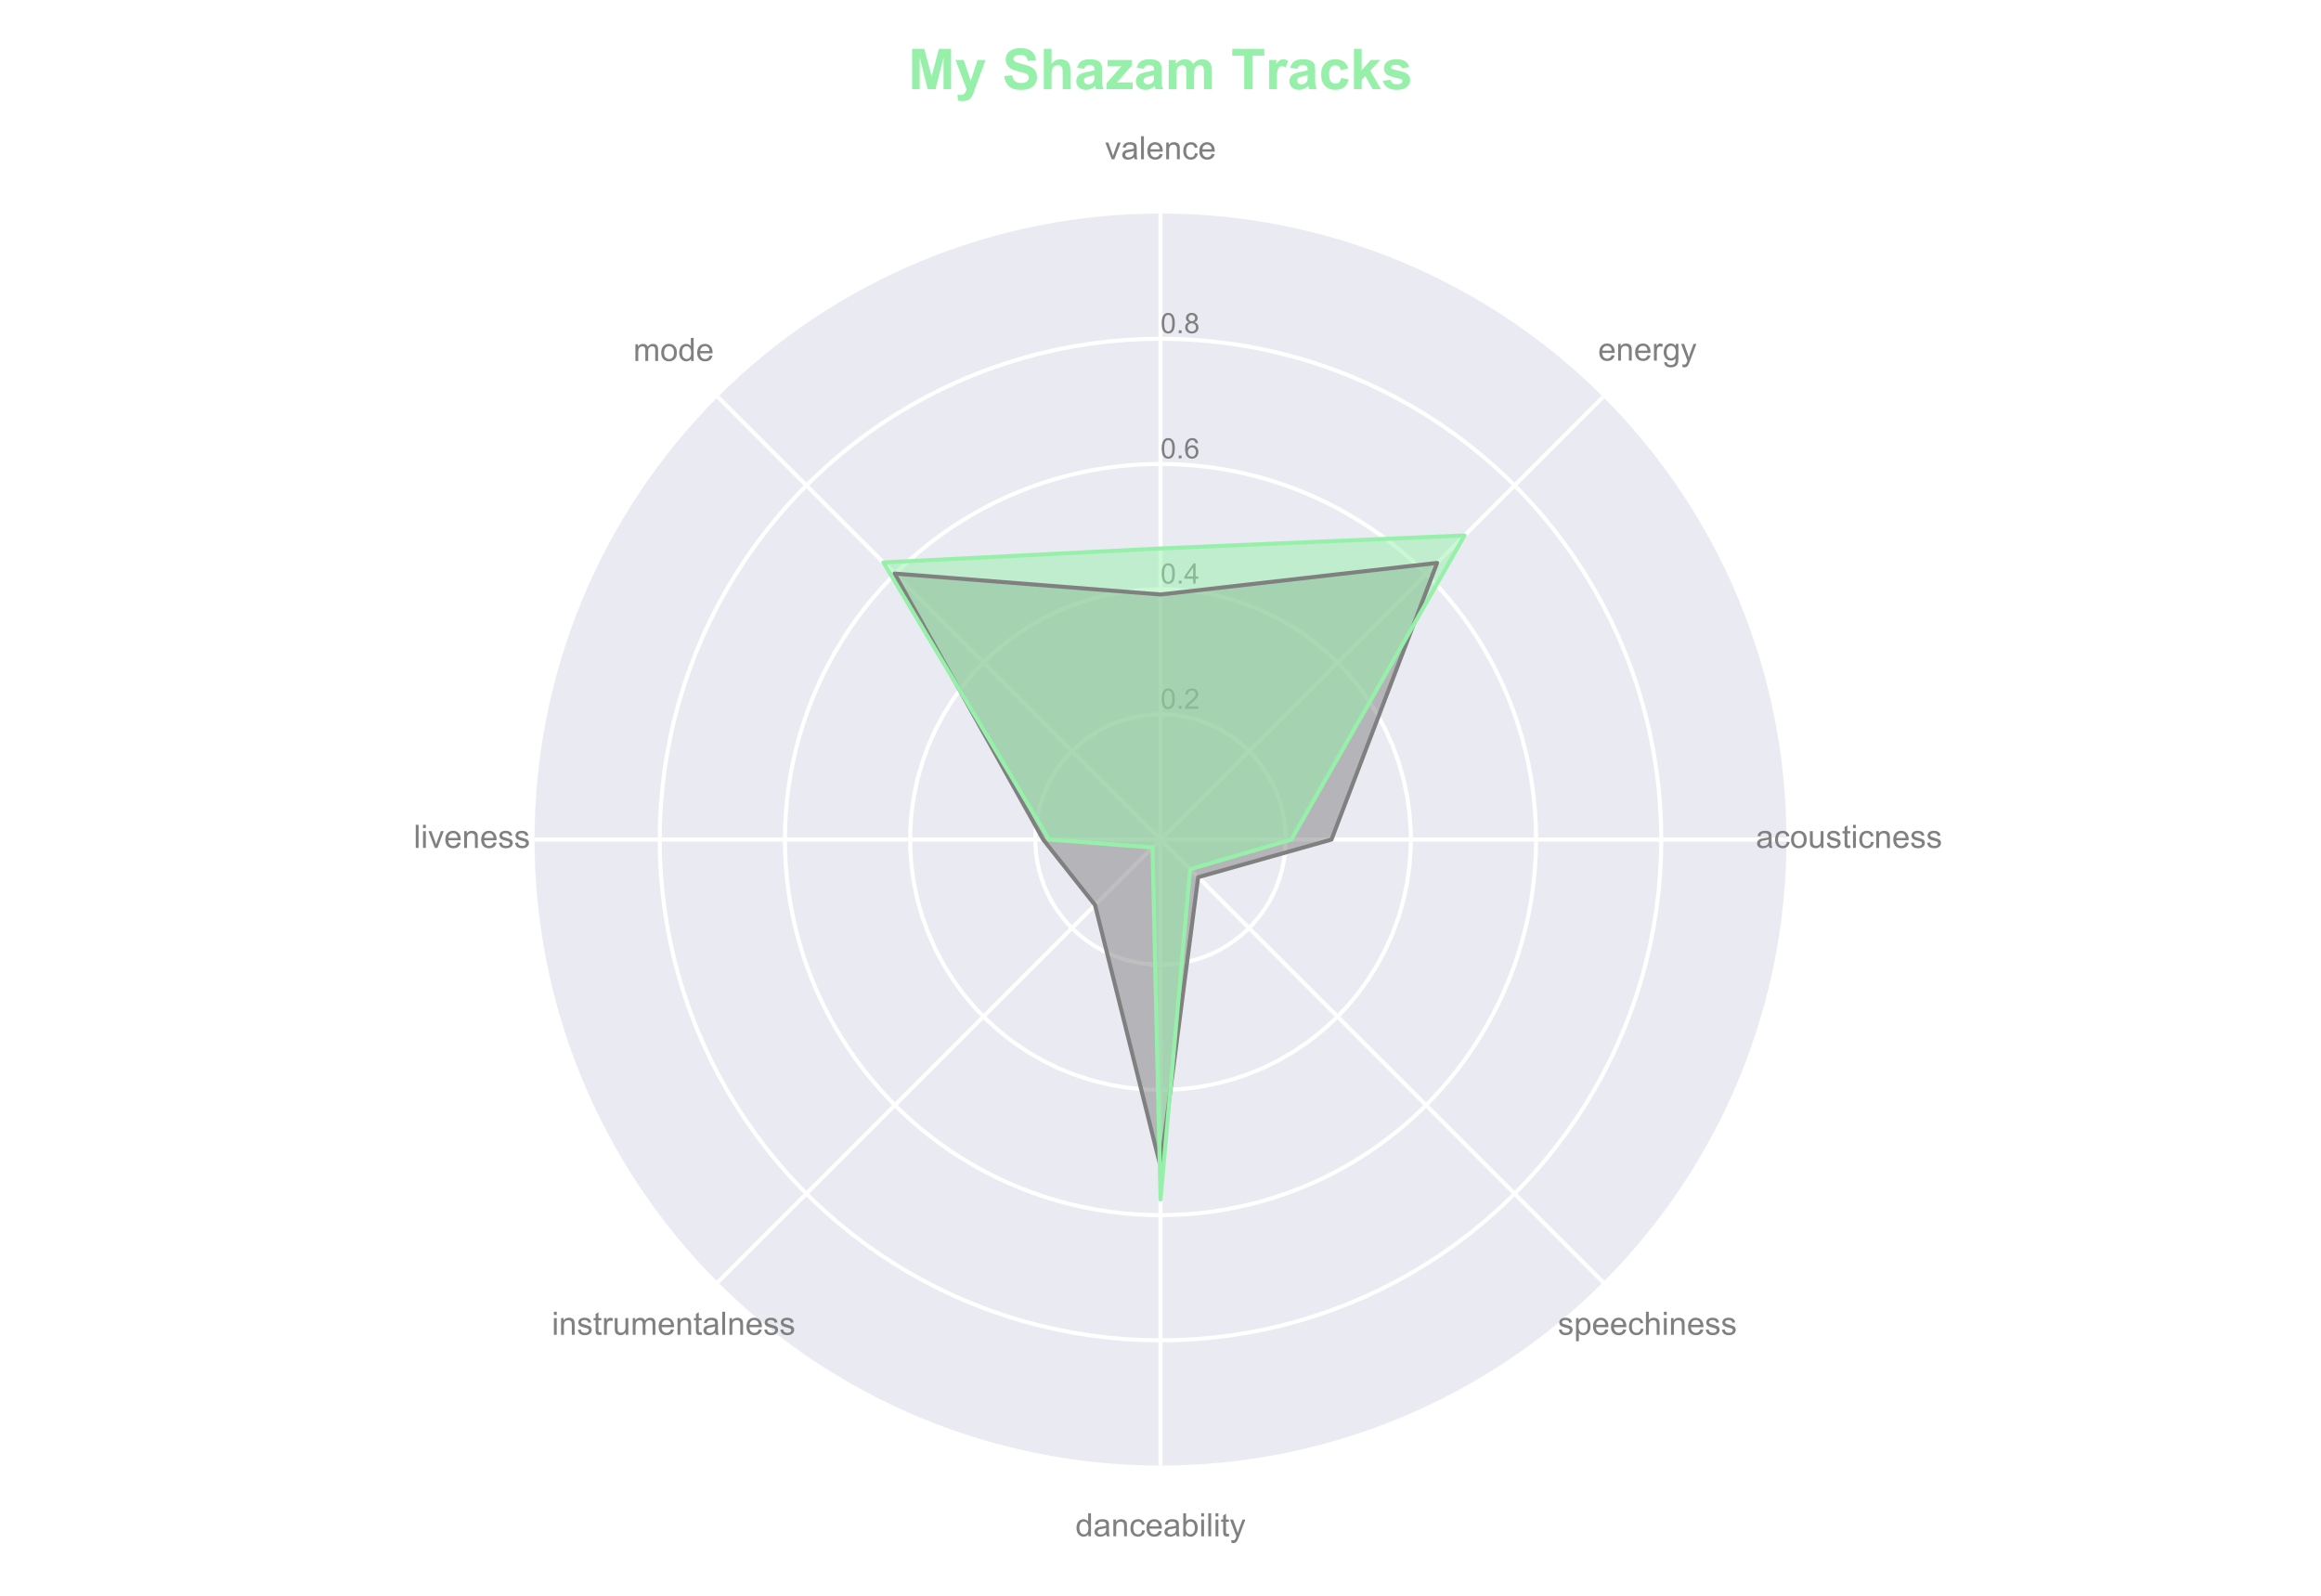 <?xml version="1.0" encoding="utf-8" standalone="no"?>
<!DOCTYPE svg PUBLIC "-//W3C//DTD SVG 1.1//EN"
  "http://www.w3.org/Graphics/SVG/1.1/DTD/svg11.dtd">
<!-- Created with matplotlib (http://matplotlib.org/) -->
<svg height="396pt" version="1.1" viewBox="0 0 576 396" width="576pt" xmlns="http://www.w3.org/2000/svg" xmlns:xlink="http://www.w3.org/1999/xlink">
 <defs>
  <style type="text/css">
*{stroke-linecap:butt;stroke-linejoin:round;}
  </style>
 </defs>
 <g id="figure_1">
  <g id="patch_1">
   <path d="M 0 396 
L 576 396 
L 576 0 
L 0 0 
z
" style="fill:#ffffff;"/>
  </g>
  <g id="axes_1">
   <g id="patch_2">
    <path d="M 288 363.688 
C 329.198 363.688 368.715 347.319 397.847 318.187 
C 426.979 289.056 443.347 249.539 443.347 208.341 
C 443.347 167.142 426.979 127.625 397.847 98.494 
C 368.715 69.362 329.198 52.994 288 52.994 
C 246.802 52.994 207.285 69.362 178.153 98.494 
C 149.021 127.625 132.653 167.142 132.653 208.341 
C 132.653 249.539 149.021 289.056 178.153 318.187 
C 207.285 347.319 246.802 363.688 288 363.688 
z
" style="fill:#eaeaf2;"/>
   </g>
   <g id="matplotlib.axis_1">
    <g id="xtick_1">
     <g id="line2d_1">
      <path clip-path="url(#pacf6c326f9)" d="M 288 208.341 
L 288 52.994 
" style="fill:none;stroke:#ffffff;stroke-linecap:round;"/>
     </g>
     <g id="text_1">
      <!-- valence -->
      <defs>
       <path d="M 21 0 
L 1.266 51.859 
L 10.547 51.859 
L 21.688 20.797 
Q 23.484 15.766 25 10.359 
Q 26.172 14.453 28.266 20.219 
L 39.797 51.859 
L 48.828 51.859 
L 29.203 0 
z
" id="ArialMT-76"/>
       <path d="M 40.438 6.391 
Q 35.547 2.25 31.031 0.531 
Q 26.516 -1.172 21.344 -1.172 
Q 12.797 -1.172 8.203 3 
Q 3.609 7.172 3.609 13.672 
Q 3.609 17.484 5.344 20.625 
Q 7.078 23.781 9.891 25.688 
Q 12.703 27.594 16.219 28.562 
Q 18.797 29.25 24.031 29.891 
Q 34.672 31.156 39.703 32.906 
Q 39.75 34.719 39.75 35.203 
Q 39.75 40.578 37.25 42.781 
Q 33.891 45.75 27.25 45.75 
Q 21.047 45.75 18.094 43.578 
Q 15.141 41.406 13.719 35.891 
L 5.125 37.062 
Q 6.297 42.578 8.984 45.969 
Q 11.672 49.359 16.75 51.188 
Q 21.828 53.031 28.516 53.031 
Q 35.156 53.031 39.297 51.469 
Q 43.453 49.906 45.406 47.531 
Q 47.359 45.172 48.141 41.547 
Q 48.578 39.312 48.578 33.453 
L 48.578 21.734 
Q 48.578 9.469 49.141 6.219 
Q 49.703 2.984 51.375 0 
L 42.188 0 
Q 40.828 2.734 40.438 6.391 
M 39.703 26.031 
Q 34.906 24.078 25.344 22.703 
Q 19.922 21.922 17.672 20.938 
Q 15.438 19.969 14.203 18.094 
Q 12.984 16.219 12.984 13.922 
Q 12.984 10.406 15.641 8.062 
Q 18.312 5.719 23.438 5.719 
Q 28.516 5.719 32.469 7.938 
Q 36.422 10.156 38.281 14.016 
Q 39.703 17 39.703 22.797 
z
" id="ArialMT-61"/>
       <path d="M 6.391 0 
L 6.391 71.578 
L 15.188 71.578 
L 15.188 0 
z
" id="ArialMT-6c"/>
       <path d="M 42.094 16.703 
L 51.172 15.578 
Q 49.031 7.625 43.219 3.219 
Q 37.406 -1.172 28.375 -1.172 
Q 17 -1.172 10.328 5.828 
Q 3.656 12.844 3.656 25.484 
Q 3.656 38.578 10.391 45.797 
Q 17.141 53.031 27.875 53.031 
Q 38.281 53.031 44.875 45.953 
Q 51.469 38.875 51.469 26.031 
Q 51.469 25.25 51.422 23.688 
L 12.75 23.688 
Q 13.234 15.141 17.578 10.594 
Q 21.922 6.062 28.422 6.062 
Q 33.25 6.062 36.672 8.594 
Q 40.094 11.141 42.094 16.703 
M 13.234 30.906 
L 42.188 30.906 
Q 41.609 37.453 38.875 40.719 
Q 34.672 45.797 27.984 45.797 
Q 21.922 45.797 17.797 41.75 
Q 13.672 37.703 13.234 30.906 
" id="ArialMT-65"/>
       <path d="M 6.594 0 
L 6.594 51.859 
L 14.5 51.859 
L 14.5 44.484 
Q 20.219 53.031 31 53.031 
Q 35.688 53.031 39.625 51.344 
Q 43.562 49.656 45.516 46.922 
Q 47.469 44.188 48.25 40.438 
Q 48.734 37.984 48.734 31.891 
L 48.734 0 
L 39.938 0 
L 39.938 31.547 
Q 39.938 36.922 38.906 39.578 
Q 37.891 42.234 35.281 43.812 
Q 32.672 45.406 29.156 45.406 
Q 23.531 45.406 19.453 41.844 
Q 15.375 38.281 15.375 28.328 
L 15.375 0 
z
" id="ArialMT-6e"/>
       <path d="M 40.438 19 
L 49.078 17.875 
Q 47.656 8.938 41.812 3.875 
Q 35.984 -1.172 27.484 -1.172 
Q 16.844 -1.172 10.375 5.781 
Q 3.906 12.75 3.906 25.734 
Q 3.906 34.125 6.688 40.422 
Q 9.469 46.734 15.156 49.875 
Q 20.844 53.031 27.547 53.031 
Q 35.984 53.031 41.359 48.75 
Q 46.734 44.484 48.25 36.625 
L 39.703 35.297 
Q 38.484 40.531 35.375 43.156 
Q 32.281 45.797 27.875 45.797 
Q 21.234 45.797 17.078 41.031 
Q 12.938 36.281 12.938 25.984 
Q 12.938 15.531 16.938 10.797 
Q 20.953 6.062 27.391 6.062 
Q 32.562 6.062 36.031 9.234 
Q 39.5 12.406 40.438 19 
" id="ArialMT-63"/>
      </defs>
      <g style="fill:#808080;" transform="translate(274.214 39.527)scale(0.08 -0.08)">
       <use xlink:href="#ArialMT-76"/>
       <use x="50" xlink:href="#ArialMT-61"/>
       <use x="105.615" xlink:href="#ArialMT-6c"/>
       <use x="127.832" xlink:href="#ArialMT-65"/>
       <use x="183.447" xlink:href="#ArialMT-6e"/>
       <use x="239.062" xlink:href="#ArialMT-63"/>
       <use x="289.062" xlink:href="#ArialMT-65"/>
      </g>
     </g>
    </g>
    <g id="xtick_2">
     <g id="line2d_2">
      <path clip-path="url(#pacf6c326f9)" d="M 288 208.341 
L 397.847 98.494 
" style="fill:none;stroke:#ffffff;stroke-linecap:round;"/>
     </g>
     <g id="text_2">
      <!-- energy -->
      <defs>
       <path d="M 6.5 0 
L 6.5 51.859 
L 14.406 51.859 
L 14.406 44 
Q 17.438 49.516 20 51.266 
Q 22.562 53.031 25.641 53.031 
Q 30.078 53.031 34.672 50.203 
L 31.641 42.047 
Q 28.422 43.953 25.203 43.953 
Q 22.312 43.953 20.016 42.219 
Q 17.719 40.484 16.75 37.406 
Q 15.281 32.719 15.281 27.156 
L 15.281 0 
z
" id="ArialMT-72"/>
       <path d="M 4.984 -4.297 
L 13.531 -5.562 
Q 14.062 -9.516 16.5 -11.328 
Q 19.781 -13.766 25.438 -13.766 
Q 31.547 -13.766 34.859 -11.328 
Q 38.188 -8.891 39.359 -4.5 
Q 40.047 -1.812 39.984 6.781 
Q 34.234 0 25.641 0 
Q 14.938 0 9.078 7.719 
Q 3.219 15.438 3.219 26.219 
Q 3.219 33.641 5.906 39.906 
Q 8.594 46.188 13.688 49.609 
Q 18.797 53.031 25.688 53.031 
Q 34.859 53.031 40.828 45.609 
L 40.828 51.859 
L 48.922 51.859 
L 48.922 7.031 
Q 48.922 -5.078 46.453 -10.125 
Q 44 -15.188 38.641 -18.109 
Q 33.297 -21.047 25.484 -21.047 
Q 16.219 -21.047 10.5 -16.875 
Q 4.781 -12.703 4.984 -4.297 
M 12.25 26.859 
Q 12.25 16.656 16.297 11.969 
Q 20.359 7.281 26.469 7.281 
Q 32.516 7.281 36.609 11.938 
Q 40.719 16.609 40.719 26.562 
Q 40.719 36.078 36.5 40.906 
Q 32.281 45.75 26.312 45.75 
Q 20.453 45.75 16.344 40.984 
Q 12.25 36.234 12.25 26.859 
" id="ArialMT-67"/>
       <path d="M 6.203 -19.969 
L 5.219 -11.719 
Q 8.109 -12.5 10.25 -12.5 
Q 13.188 -12.5 14.938 -11.516 
Q 16.703 -10.547 17.828 -8.797 
Q 18.656 -7.469 20.516 -2.25 
Q 20.75 -1.516 21.297 -0.094 
L 1.609 51.859 
L 11.078 51.859 
L 21.875 21.828 
Q 23.969 16.109 25.641 9.812 
Q 27.156 15.875 29.25 21.625 
L 40.328 51.859 
L 49.125 51.859 
L 29.391 -0.875 
Q 26.219 -9.422 24.469 -12.641 
Q 22.125 -17 19.094 -19.016 
Q 16.062 -21.047 11.859 -21.047 
Q 9.328 -21.047 6.203 -19.969 
" id="ArialMT-79"/>
      </defs>
      <g style="fill:#808080;" transform="translate(396.602 89.483)scale(0.08 -0.08)">
       <use xlink:href="#ArialMT-65"/>
       <use x="55.615" xlink:href="#ArialMT-6e"/>
       <use x="111.23" xlink:href="#ArialMT-65"/>
       <use x="166.846" xlink:href="#ArialMT-72"/>
       <use x="200.146" xlink:href="#ArialMT-67"/>
       <use x="255.762" xlink:href="#ArialMT-79"/>
      </g>
     </g>
    </g>
    <g id="xtick_3">
     <g id="line2d_3">
      <path clip-path="url(#pacf6c326f9)" d="M 288 208.341 
L 443.347 208.341 
" style="fill:none;stroke:#ffffff;stroke-linecap:round;"/>
     </g>
     <g id="text_3">
      <!-- acousticness -->
      <defs>
       <path d="M 3.328 25.922 
Q 3.328 40.328 11.328 47.266 
Q 18.016 53.031 27.641 53.031 
Q 38.328 53.031 45.109 46.016 
Q 51.906 39.016 51.906 26.656 
Q 51.906 16.656 48.906 10.906 
Q 45.906 5.172 40.156 2 
Q 34.422 -1.172 27.641 -1.172 
Q 16.75 -1.172 10.031 5.812 
Q 3.328 12.797 3.328 25.922 
M 12.359 25.922 
Q 12.359 15.969 16.703 11.016 
Q 21.047 6.062 27.641 6.062 
Q 34.188 6.062 38.531 11.031 
Q 42.875 16.016 42.875 26.219 
Q 42.875 35.844 38.5 40.797 
Q 34.125 45.75 27.641 45.75 
Q 21.047 45.75 16.703 40.812 
Q 12.359 35.891 12.359 25.922 
" id="ArialMT-6f"/>
       <path d="M 40.578 0 
L 40.578 7.625 
Q 34.516 -1.172 24.125 -1.172 
Q 19.531 -1.172 15.547 0.578 
Q 11.578 2.344 9.641 5 
Q 7.719 7.672 6.938 11.531 
Q 6.391 14.109 6.391 19.734 
L 6.391 51.859 
L 15.188 51.859 
L 15.188 23.094 
Q 15.188 16.219 15.719 13.812 
Q 16.547 10.359 19.234 8.375 
Q 21.922 6.391 25.875 6.391 
Q 29.828 6.391 33.297 8.422 
Q 36.766 10.453 38.203 13.938 
Q 39.656 17.438 39.656 24.078 
L 39.656 51.859 
L 48.438 51.859 
L 48.438 0 
z
" id="ArialMT-75"/>
       <path d="M 3.078 15.484 
L 11.766 16.844 
Q 12.5 11.625 15.844 8.844 
Q 19.188 6.062 25.203 6.062 
Q 31.25 6.062 34.172 8.516 
Q 37.109 10.984 37.109 14.312 
Q 37.109 17.281 34.516 19 
Q 32.719 20.172 25.531 21.969 
Q 15.875 24.422 12.141 26.203 
Q 8.406 27.984 6.469 31.125 
Q 4.547 34.281 4.547 38.094 
Q 4.547 41.547 6.125 44.5 
Q 7.719 47.469 10.453 49.422 
Q 12.5 50.922 16.031 51.969 
Q 19.578 53.031 23.641 53.031 
Q 29.734 53.031 34.344 51.266 
Q 38.969 49.516 41.156 46.5 
Q 43.359 43.5 44.188 38.484 
L 35.594 37.312 
Q 35.016 41.312 32.203 43.547 
Q 29.391 45.797 24.266 45.797 
Q 18.219 45.797 15.625 43.797 
Q 13.031 41.797 13.031 39.109 
Q 13.031 37.406 14.109 36.031 
Q 15.188 34.625 17.484 33.688 
Q 18.797 33.203 25.25 31.453 
Q 34.578 28.953 38.25 27.359 
Q 41.938 25.781 44.031 22.75 
Q 46.141 19.734 46.141 15.234 
Q 46.141 10.844 43.578 6.953 
Q 41.016 3.078 36.172 0.953 
Q 31.344 -1.172 25.25 -1.172 
Q 15.141 -1.172 9.844 3.031 
Q 4.547 7.234 3.078 15.484 
" id="ArialMT-73"/>
       <path d="M 25.781 7.859 
L 27.047 0.094 
Q 23.344 -0.688 20.406 -0.688 
Q 15.625 -0.688 12.984 0.828 
Q 10.359 2.344 9.281 4.812 
Q 8.203 7.281 8.203 15.188 
L 8.203 45.016 
L 1.766 45.016 
L 1.766 51.859 
L 8.203 51.859 
L 8.203 64.703 
L 16.938 69.969 
L 16.938 51.859 
L 25.781 51.859 
L 25.781 45.016 
L 16.938 45.016 
L 16.938 14.703 
Q 16.938 10.938 17.406 9.859 
Q 17.875 8.797 18.922 8.156 
Q 19.969 7.516 21.922 7.516 
Q 23.391 7.516 25.781 7.859 
" id="ArialMT-74"/>
       <path d="M 6.641 61.469 
L 6.641 71.578 
L 15.438 71.578 
L 15.438 61.469 
z
M 6.641 0 
L 6.641 51.859 
L 15.438 51.859 
L 15.438 0 
z
" id="ArialMT-69"/>
      </defs>
      <g style="fill:#808080;" transform="translate(435.76 210.409)scale(0.08 -0.08)">
       <use xlink:href="#ArialMT-61"/>
       <use x="55.615" xlink:href="#ArialMT-63"/>
       <use x="105.615" xlink:href="#ArialMT-6f"/>
       <use x="161.23" xlink:href="#ArialMT-75"/>
       <use x="216.846" xlink:href="#ArialMT-73"/>
       <use x="266.846" xlink:href="#ArialMT-74"/>
       <use x="294.629" xlink:href="#ArialMT-69"/>
       <use x="316.846" xlink:href="#ArialMT-63"/>
       <use x="366.846" xlink:href="#ArialMT-6e"/>
       <use x="422.461" xlink:href="#ArialMT-65"/>
       <use x="478.076" xlink:href="#ArialMT-73"/>
       <use x="528.076" xlink:href="#ArialMT-73"/>
      </g>
     </g>
    </g>
    <g id="xtick_4">
     <g id="line2d_4">
      <path clip-path="url(#pacf6c326f9)" d="M 288 208.341 
L 397.847 318.187 
" style="fill:none;stroke:#ffffff;stroke-linecap:round;"/>
     </g>
     <g id="text_4">
      <!-- speechiness -->
      <defs>
       <path d="M 6.594 -19.875 
L 6.594 51.859 
L 14.594 51.859 
L 14.594 45.125 
Q 17.438 49.078 21 51.047 
Q 24.562 53.031 29.641 53.031 
Q 36.281 53.031 41.359 49.609 
Q 46.438 46.188 49.016 39.953 
Q 51.609 33.734 51.609 26.312 
Q 51.609 18.359 48.75 11.984 
Q 45.906 5.609 40.453 2.219 
Q 35.016 -1.172 29 -1.172 
Q 24.609 -1.172 21.109 0.688 
Q 17.625 2.547 15.375 5.375 
L 15.375 -19.875 
z
M 14.547 25.641 
Q 14.547 15.625 18.594 10.844 
Q 22.656 6.062 28.422 6.062 
Q 34.281 6.062 38.453 11.016 
Q 42.625 15.969 42.625 26.375 
Q 42.625 36.281 38.547 41.203 
Q 34.469 46.141 28.812 46.141 
Q 23.188 46.141 18.859 40.891 
Q 14.547 35.641 14.547 25.641 
" id="ArialMT-70"/>
       <path d="M 6.594 0 
L 6.594 71.578 
L 15.375 71.578 
L 15.375 45.906 
Q 21.531 53.031 30.906 53.031 
Q 36.672 53.031 40.922 50.75 
Q 45.172 48.484 47 44.484 
Q 48.828 40.484 48.828 32.859 
L 48.828 0 
L 40.047 0 
L 40.047 32.859 
Q 40.047 39.453 37.188 42.453 
Q 34.328 45.453 29.109 45.453 
Q 25.203 45.453 21.75 43.422 
Q 18.312 41.406 16.844 37.938 
Q 15.375 34.469 15.375 28.375 
L 15.375 0 
z
" id="ArialMT-68"/>
      </defs>
      <g style="fill:#808080;" transform="translate(386.597 331.24)scale(0.08 -0.08)">
       <use xlink:href="#ArialMT-73"/>
       <use x="50" xlink:href="#ArialMT-70"/>
       <use x="105.615" xlink:href="#ArialMT-65"/>
       <use x="161.23" xlink:href="#ArialMT-65"/>
       <use x="216.846" xlink:href="#ArialMT-63"/>
       <use x="266.846" xlink:href="#ArialMT-68"/>
       <use x="322.461" xlink:href="#ArialMT-69"/>
       <use x="344.678" xlink:href="#ArialMT-6e"/>
       <use x="400.293" xlink:href="#ArialMT-65"/>
       <use x="455.908" xlink:href="#ArialMT-73"/>
       <use x="505.908" xlink:href="#ArialMT-73"/>
      </g>
     </g>
    </g>
    <g id="xtick_5">
     <g id="line2d_5">
      <path clip-path="url(#pacf6c326f9)" d="M 288 208.341 
L 288 363.688 
" style="fill:none;stroke:#ffffff;stroke-linecap:round;"/>
     </g>
     <g id="text_5">
      <!-- danceability -->
      <defs>
       <path d="M 40.234 0 
L 40.234 6.547 
Q 35.297 -1.172 25.734 -1.172 
Q 19.531 -1.172 14.328 2.25 
Q 9.125 5.672 6.266 11.797 
Q 3.422 17.922 3.422 25.875 
Q 3.422 33.641 6 39.969 
Q 8.594 46.297 13.766 49.656 
Q 18.953 53.031 25.344 53.031 
Q 30.031 53.031 33.688 51.047 
Q 37.359 49.078 39.656 45.906 
L 39.656 71.578 
L 48.391 71.578 
L 48.391 0 
z
M 12.453 25.875 
Q 12.453 15.922 16.641 10.984 
Q 20.844 6.062 26.562 6.062 
Q 32.328 6.062 36.344 10.766 
Q 40.375 15.484 40.375 25.141 
Q 40.375 35.797 36.266 40.766 
Q 32.172 45.75 26.172 45.75 
Q 20.312 45.75 16.375 40.969 
Q 12.453 36.188 12.453 25.875 
" id="ArialMT-64"/>
       <path d="M 14.703 0 
L 6.547 0 
L 6.547 71.578 
L 15.328 71.578 
L 15.328 46.047 
Q 20.906 53.031 29.547 53.031 
Q 34.328 53.031 38.594 51.094 
Q 42.875 49.172 45.625 45.672 
Q 48.391 42.188 49.953 37.25 
Q 51.516 32.328 51.516 26.703 
Q 51.516 13.375 44.922 6.094 
Q 38.328 -1.172 29.109 -1.172 
Q 19.922 -1.172 14.703 6.5 
z
M 14.594 26.312 
Q 14.594 17 17.141 12.844 
Q 21.297 6.062 28.375 6.062 
Q 34.125 6.062 38.328 11.062 
Q 42.531 16.062 42.531 25.984 
Q 42.531 36.141 38.5 40.969 
Q 34.469 45.797 28.766 45.797 
Q 23 45.797 18.797 40.797 
Q 14.594 35.797 14.594 26.312 
" id="ArialMT-62"/>
      </defs>
      <g style="fill:#808080;" transform="translate(266.876 381.243)scale(0.08 -0.08)">
       <use xlink:href="#ArialMT-64"/>
       <use x="55.615" xlink:href="#ArialMT-61"/>
       <use x="111.23" xlink:href="#ArialMT-6e"/>
       <use x="166.846" xlink:href="#ArialMT-63"/>
       <use x="216.846" xlink:href="#ArialMT-65"/>
       <use x="272.461" xlink:href="#ArialMT-61"/>
       <use x="328.076" xlink:href="#ArialMT-62"/>
       <use x="383.691" xlink:href="#ArialMT-69"/>
       <use x="405.908" xlink:href="#ArialMT-6c"/>
       <use x="428.125" xlink:href="#ArialMT-69"/>
       <use x="450.342" xlink:href="#ArialMT-74"/>
       <use x="478.125" xlink:href="#ArialMT-79"/>
      </g>
     </g>
    </g>
    <g id="xtick_6">
     <g id="line2d_6">
      <path clip-path="url(#pacf6c326f9)" d="M 288 208.341 
L 178.153 318.187 
" style="fill:none;stroke:#ffffff;stroke-linecap:round;"/>
     </g>
     <g id="text_6">
      <!-- instrumentalness -->
      <defs>
       <path d="M 6.594 0 
L 6.594 51.859 
L 14.453 51.859 
L 14.453 44.578 
Q 16.891 48.391 20.938 50.703 
Q 25 53.031 30.172 53.031 
Q 35.938 53.031 39.625 50.641 
Q 43.312 48.25 44.828 43.953 
Q 50.984 53.031 60.844 53.031 
Q 68.562 53.031 72.703 48.75 
Q 76.859 44.484 76.859 35.594 
L 76.859 0 
L 68.109 0 
L 68.109 32.672 
Q 68.109 37.938 67.25 40.25 
Q 66.406 42.578 64.156 43.984 
Q 61.922 45.406 58.891 45.406 
Q 53.422 45.406 49.797 41.766 
Q 46.188 38.141 46.188 30.125 
L 46.188 0 
L 37.406 0 
L 37.406 33.688 
Q 37.406 39.547 35.25 42.469 
Q 33.109 45.406 28.219 45.406 
Q 24.516 45.406 21.359 43.453 
Q 18.219 41.5 16.797 37.734 
Q 15.375 33.984 15.375 26.906 
L 15.375 0 
z
" id="ArialMT-6d"/>
      </defs>
      <g style="fill:#808080;" transform="translate(136.934 331.24)scale(0.08 -0.08)">
       <use xlink:href="#ArialMT-69"/>
       <use x="22.217" xlink:href="#ArialMT-6e"/>
       <use x="77.832" xlink:href="#ArialMT-73"/>
       <use x="127.832" xlink:href="#ArialMT-74"/>
       <use x="155.615" xlink:href="#ArialMT-72"/>
       <use x="188.916" xlink:href="#ArialMT-75"/>
       <use x="244.531" xlink:href="#ArialMT-6d"/>
       <use x="327.832" xlink:href="#ArialMT-65"/>
       <use x="383.447" xlink:href="#ArialMT-6e"/>
       <use x="439.062" xlink:href="#ArialMT-74"/>
       <use x="466.846" xlink:href="#ArialMT-61"/>
       <use x="522.461" xlink:href="#ArialMT-6c"/>
       <use x="544.678" xlink:href="#ArialMT-6e"/>
       <use x="600.293" xlink:href="#ArialMT-65"/>
       <use x="655.908" xlink:href="#ArialMT-73"/>
       <use x="705.908" xlink:href="#ArialMT-73"/>
      </g>
     </g>
    </g>
    <g id="xtick_7">
     <g id="line2d_7">
      <path clip-path="url(#pacf6c326f9)" d="M 288 208.341 
L 132.653 208.341 
" style="fill:none;stroke:#ffffff;stroke-linecap:round;"/>
     </g>
     <g id="text_7">
      <!-- liveness -->
      <g style="fill:#808080;" transform="translate(102.668 210.409)scale(0.08 -0.08)">
       <use xlink:href="#ArialMT-6c"/>
       <use x="22.217" xlink:href="#ArialMT-69"/>
       <use x="44.434" xlink:href="#ArialMT-76"/>
       <use x="94.434" xlink:href="#ArialMT-65"/>
       <use x="150.049" xlink:href="#ArialMT-6e"/>
       <use x="205.664" xlink:href="#ArialMT-65"/>
       <use x="261.279" xlink:href="#ArialMT-73"/>
       <use x="311.279" xlink:href="#ArialMT-73"/>
      </g>
     </g>
    </g>
    <g id="xtick_8">
     <g id="line2d_8">
      <path clip-path="url(#pacf6c326f9)" d="M 288 208.341 
L 178.153 98.494 
" style="fill:none;stroke:#ffffff;stroke-linecap:round;"/>
     </g>
     <g id="text_8">
      <!-- mode -->
      <g style="fill:#808080;" transform="translate(157.163 89.577)scale(0.08 -0.08)">
       <use xlink:href="#ArialMT-6d"/>
       <use x="83.301" xlink:href="#ArialMT-6f"/>
       <use x="138.916" xlink:href="#ArialMT-64"/>
       <use x="194.531" xlink:href="#ArialMT-65"/>
      </g>
     </g>
    </g>
   </g>
   <g id="matplotlib.axis_2">
    <g id="ytick_1">
     <g id="line2d_9">
      <path clip-path="url(#pacf6c326f9)" d="M 288 177.271 
L 289.084 177.29 
L 290.167 177.347 
L 292.324 177.574 
L 294.46 177.95 
L 296.564 178.475 
L 298.626 179.145 
L 300.637 179.957 
L 302.586 180.908 
L 304.464 181.992 
L 306.262 183.205 
L 307.971 184.54 
L 309.583 185.991 
L 311.089 187.551 
L 312.483 189.212 
L 313.758 190.967 
L 314.907 192.806 
L 315.925 194.721 
L 316.807 196.702 
L 317.549 198.74 
L 318.146 200.824 
L 318.597 202.945 
L 318.899 205.093 
L 319.05 207.256 
L 319.05 209.425 
L 318.899 211.588 
L 318.597 213.736 
L 318.146 215.857 
L 317.549 217.942 
L 316.807 219.979 
L 315.925 221.961 
L 314.907 223.875 
L 313.758 225.714 
L 312.483 227.469 
L 311.089 229.13 
L 309.583 230.69 
L 307.971 232.141 
L 306.262 233.476 
L 304.464 234.689 
L 302.586 235.773 
L 300.637 236.724 
L 298.626 237.536 
L 296.564 238.206 
L 294.46 238.731 
L 292.324 239.108 
L 290.167 239.334 
L 288 239.41 
L 285.833 239.334 
L 283.676 239.108 
L 281.54 238.731 
L 279.436 238.206 
L 277.374 237.536 
L 275.363 236.724 
L 273.414 235.773 
L 271.536 234.689 
L 269.738 233.476 
L 268.029 232.141 
L 266.417 230.69 
L 264.911 229.13 
L 263.517 227.469 
L 262.242 225.714 
L 261.093 223.875 
L 260.075 221.961 
L 259.193 219.979 
L 258.451 217.942 
L 257.854 215.857 
L 257.403 213.736 
L 257.101 211.588 
L 256.95 209.425 
L 256.95 207.256 
L 257.101 205.093 
L 257.403 202.945 
L 257.854 200.824 
L 258.451 198.74 
L 259.193 196.702 
L 260.075 194.721 
L 261.093 192.806 
L 262.242 190.967 
L 263.517 189.212 
L 264.911 187.551 
L 266.417 185.991 
L 268.029 184.54 
L 269.738 183.205 
L 271.536 181.992 
L 273.414 180.908 
L 275.363 179.957 
L 277.374 179.145 
L 279.436 178.475 
L 281.54 177.95 
L 283.676 177.574 
L 285.833 177.347 
L 288 177.271 
L 288 177.271 
" style="fill:none;stroke:#ffffff;stroke-linecap:round;"/>
     </g>
     <g id="text_9">
      <!-- 0.2 -->
      <defs>
       <path d="M 4.156 35.297 
Q 4.156 48 6.766 55.734 
Q 9.375 63.484 14.516 67.672 
Q 19.672 71.875 27.484 71.875 
Q 33.25 71.875 37.594 69.547 
Q 41.938 67.234 44.766 62.859 
Q 47.609 58.5 49.219 52.219 
Q 50.828 45.953 50.828 35.297 
Q 50.828 22.703 48.234 14.969 
Q 45.656 7.234 40.5 3 
Q 35.359 -1.219 27.484 -1.219 
Q 17.141 -1.219 11.234 6.203 
Q 4.156 15.141 4.156 35.297 
M 13.188 35.297 
Q 13.188 17.672 17.312 11.828 
Q 21.438 6 27.484 6 
Q 33.547 6 37.672 11.859 
Q 41.797 17.719 41.797 35.297 
Q 41.797 52.984 37.672 58.781 
Q 33.547 64.594 27.391 64.594 
Q 21.344 64.594 17.719 59.469 
Q 13.188 52.938 13.188 35.297 
" id="ArialMT-30"/>
       <path d="M 9.078 0 
L 9.078 10.016 
L 19.094 10.016 
L 19.094 0 
z
" id="ArialMT-2e"/>
       <path d="M 50.344 8.453 
L 50.344 0 
L 3.031 0 
Q 2.938 3.172 4.047 6.109 
Q 5.859 10.938 9.828 15.625 
Q 13.812 20.312 21.344 26.469 
Q 33.016 36.031 37.109 41.625 
Q 41.219 47.219 41.219 52.203 
Q 41.219 57.422 37.469 61 
Q 33.734 64.594 27.734 64.594 
Q 21.391 64.594 17.578 60.781 
Q 13.766 56.984 13.719 50.25 
L 4.688 51.172 
Q 5.609 61.281 11.656 66.578 
Q 17.719 71.875 27.938 71.875 
Q 38.234 71.875 44.234 66.156 
Q 50.25 60.453 50.25 52 
Q 50.25 47.703 48.484 43.547 
Q 46.734 39.406 42.656 34.812 
Q 38.578 30.219 29.109 22.219 
Q 21.188 15.578 18.938 13.203 
Q 16.703 10.844 15.234 8.453 
z
" id="ArialMT-32"/>
      </defs>
      <g style="fill:#808080;" transform="translate(288 175.88)scale(0.07 -0.07)">
       <use xlink:href="#ArialMT-30"/>
       <use x="55.615" xlink:href="#ArialMT-2e"/>
       <use x="83.398" xlink:href="#ArialMT-32"/>
      </g>
     </g>
    </g>
    <g id="ytick_2">
     <g id="line2d_10">
      <path clip-path="url(#pacf6c326f9)" d="M 288 146.202 
L 290.169 146.24 
L 292.335 146.353 
L 296.648 146.807 
L 300.919 147.56 
L 305.128 148.609 
L 309.253 149.949 
L 313.274 151.574 
L 317.172 153.475 
L 320.929 155.644 
L 324.524 158.069 
L 327.942 160.74 
L 331.165 163.642 
L 334.178 166.762 
L 336.966 170.084 
L 339.515 173.593 
L 341.814 177.271 
L 343.85 181.101 
L 345.614 185.063 
L 347.097 189.139 
L 348.293 193.308 
L 349.195 197.55 
L 349.798 201.845 
L 350.101 206.172 
L 350.101 210.509 
L 349.798 214.836 
L 349.195 219.131 
L 348.293 223.373 
L 347.097 227.543 
L 345.614 231.618 
L 343.85 235.58 
L 341.814 239.41 
L 339.515 243.088 
L 336.966 246.597 
L 334.178 249.92 
L 331.165 253.04 
L 327.942 255.942 
L 324.524 258.612 
L 320.929 261.037 
L 317.172 263.206 
L 313.274 265.107 
L 309.253 266.732 
L 305.128 268.072 
L 300.919 269.122 
L 296.648 269.875 
L 292.335 270.328 
L 288 270.479 
L 283.665 270.328 
L 279.352 269.875 
L 275.081 269.122 
L 270.872 268.072 
L 266.747 266.732 
L 262.726 265.107 
L 258.828 263.206 
L 255.071 261.037 
L 251.476 258.612 
L 248.058 255.942 
L 244.835 253.04 
L 241.822 249.92 
L 239.034 246.597 
L 236.485 243.088 
L 234.186 239.41 
L 232.15 235.58 
L 230.386 231.618 
L 228.903 227.543 
L 227.707 223.373 
L 226.805 219.131 
L 226.202 214.836 
L 225.899 210.509 
L 225.899 206.172 
L 226.202 201.845 
L 226.805 197.55 
L 227.707 193.308 
L 228.903 189.139 
L 230.386 185.063 
L 232.15 181.101 
L 234.186 177.271 
L 236.485 173.593 
L 239.034 170.084 
L 241.822 166.762 
L 244.835 163.642 
L 248.058 160.74 
L 251.476 158.069 
L 255.071 155.644 
L 258.828 153.475 
L 262.726 151.574 
L 266.747 149.949 
L 270.872 148.609 
L 275.081 147.56 
L 279.352 146.807 
L 283.665 146.353 
L 288 146.202 
L 288 146.202 
" style="fill:none;stroke:#ffffff;stroke-linecap:round;"/>
     </g>
     <g id="text_10">
      <!-- 0.4 -->
      <defs>
       <path d="M 32.328 0 
L 32.328 17.141 
L 1.266 17.141 
L 1.266 25.203 
L 33.938 71.578 
L 41.109 71.578 
L 41.109 25.203 
L 50.781 25.203 
L 50.781 17.141 
L 41.109 17.141 
L 41.109 0 
z
M 32.328 25.203 
L 32.328 57.469 
L 9.906 25.203 
z
" id="ArialMT-34"/>
      </defs>
      <g style="fill:#808080;" transform="translate(288 144.811)scale(0.07 -0.07)">
       <use xlink:href="#ArialMT-30"/>
       <use x="55.615" xlink:href="#ArialMT-2e"/>
       <use x="83.398" xlink:href="#ArialMT-34"/>
      </g>
     </g>
    </g>
    <g id="ytick_3">
     <g id="line2d_11">
      <path clip-path="url(#pacf6c326f9)" d="M 288 115.132 
L 291.253 115.189 
L 294.502 115.36 
L 297.743 115.643 
L 300.972 116.04 
L 304.185 116.548 
L 307.379 117.169 
L 310.549 117.901 
L 313.692 118.743 
L 316.803 119.694 
L 319.879 120.754 
L 322.916 121.92 
L 325.911 123.191 
L 328.86 124.566 
L 331.759 126.043 
L 334.604 127.62 
L 337.393 129.296 
L 340.121 131.068 
L 342.786 132.934 
L 345.385 134.892 
L 347.913 136.939 
L 350.368 139.073 
L 352.748 141.292 
L 355.048 143.593 
L 357.267 145.972 
L 359.402 148.428 
L 361.449 150.956 
L 363.407 153.554 
L 365.273 156.219 
L 367.045 158.948 
L 368.721 161.737 
L 370.298 164.582 
L 371.775 167.481 
L 373.15 170.429 
L 374.421 173.424 
L 375.587 176.462 
L 376.646 179.538 
L 377.597 182.649 
L 378.439 185.792 
L 379.171 188.962 
L 379.792 192.155 
L 380.301 195.369 
L 380.698 198.598 
L 380.981 201.839 
L 381.151 205.088 
L 381.208 208.341 
L 381.151 211.594 
L 380.981 214.842 
L 380.698 218.084 
L 380.301 221.313 
L 379.792 224.526 
L 379.171 227.72 
L 378.439 230.89 
L 377.597 234.032 
L 376.646 237.144 
L 375.587 240.22 
L 374.421 243.257 
L 373.15 246.252 
L 371.775 249.2 
L 370.298 252.099 
L 368.721 254.945 
L 367.045 257.733 
L 365.273 260.462 
L 363.407 263.127 
L 361.449 265.725 
L 359.402 268.254 
L 357.267 270.709 
L 355.048 273.088 
L 352.748 275.389 
L 350.368 277.608 
L 347.913 279.742 
L 345.385 281.79 
L 342.786 283.748 
L 340.121 285.614 
L 337.393 287.386 
L 334.604 289.061 
L 331.759 290.639 
L 328.86 292.116 
L 325.911 293.491 
L 322.916 294.762 
L 319.879 295.928 
L 316.803 296.987 
L 313.692 297.938 
L 310.549 298.78 
L 307.379 299.512 
L 304.185 300.133 
L 300.972 300.642 
L 297.743 301.038 
L 294.502 301.322 
L 291.253 301.492 
L 288 301.549 
L 284.747 301.492 
L 281.498 301.322 
L 278.257 301.038 
L 275.028 300.642 
L 271.815 300.133 
L 268.621 299.512 
L 265.451 298.78 
L 262.308 297.938 
L 259.197 296.987 
L 256.121 295.928 
L 253.084 294.762 
L 250.089 293.491 
L 247.14 292.116 
L 244.241 290.639 
L 241.396 289.061 
L 238.607 287.386 
L 235.879 285.614 
L 233.214 283.748 
L 230.615 281.79 
L 228.087 279.742 
L 225.632 277.608 
L 223.252 275.389 
L 220.952 273.088 
L 218.733 270.709 
L 216.598 268.254 
L 214.551 265.725 
L 212.593 263.127 
L 210.727 260.462 
L 208.955 257.733 
L 207.279 254.945 
L 205.702 252.099 
L 204.225 249.2 
L 202.85 246.252 
L 201.579 243.257 
L 200.413 240.22 
L 199.354 237.144 
L 198.403 234.032 
L 197.561 230.89 
L 196.829 227.72 
L 196.208 224.526 
L 195.699 221.313 
L 195.302 218.084 
L 195.019 214.842 
L 194.849 211.594 
L 194.792 208.341 
L 194.849 205.088 
L 195.019 201.839 
L 195.302 198.598 
L 195.699 195.369 
L 196.208 192.155 
L 196.829 188.962 
L 197.561 185.792 
L 198.403 182.649 
L 199.354 179.538 
L 200.413 176.462 
L 201.579 173.424 
L 202.85 170.429 
L 204.225 167.481 
L 205.702 164.582 
L 207.279 161.737 
L 208.955 158.948 
L 210.727 156.219 
L 212.593 153.554 
L 214.551 150.956 
L 216.598 148.428 
L 218.733 145.972 
L 220.952 143.593 
L 223.252 141.292 
L 225.632 139.073 
L 228.087 136.939 
L 230.615 134.892 
L 233.214 132.934 
L 235.879 131.068 
L 238.607 129.296 
L 241.396 127.62 
L 244.241 126.043 
L 247.14 124.566 
L 250.089 123.191 
L 253.084 121.92 
L 256.121 120.754 
L 259.197 119.694 
L 262.308 118.743 
L 265.451 117.901 
L 268.621 117.169 
L 271.815 116.548 
L 275.028 116.04 
L 278.257 115.643 
L 281.498 115.36 
L 284.747 115.189 
L 288 115.132 
L 288 115.132 
" style="fill:none;stroke:#ffffff;stroke-linecap:round;"/>
     </g>
     <g id="text_11">
      <!-- 0.6 -->
      <defs>
       <path d="M 49.75 54.047 
L 41.016 53.375 
Q 39.844 58.547 37.703 60.891 
Q 34.125 64.656 28.906 64.656 
Q 24.703 64.656 21.531 62.312 
Q 17.391 59.281 14.984 53.469 
Q 12.594 47.656 12.5 36.922 
Q 15.672 41.75 20.266 44.094 
Q 24.859 46.438 29.891 46.438 
Q 38.672 46.438 44.844 39.969 
Q 51.031 33.5 51.031 23.25 
Q 51.031 16.5 48.125 10.719 
Q 45.219 4.938 40.141 1.859 
Q 35.062 -1.219 28.609 -1.219 
Q 17.625 -1.219 10.688 6.859 
Q 3.766 14.938 3.766 33.5 
Q 3.766 54.25 11.422 63.672 
Q 18.109 71.875 29.438 71.875 
Q 37.891 71.875 43.281 67.141 
Q 48.688 62.406 49.75 54.047 
M 13.875 23.188 
Q 13.875 18.656 15.797 14.5 
Q 17.719 10.359 21.188 8.172 
Q 24.656 6 28.469 6 
Q 34.031 6 38.031 10.484 
Q 42.047 14.984 42.047 22.703 
Q 42.047 30.125 38.078 34.391 
Q 34.125 38.672 28.125 38.672 
Q 22.172 38.672 18.016 34.391 
Q 13.875 30.125 13.875 23.188 
" id="ArialMT-36"/>
      </defs>
      <g style="fill:#808080;" transform="translate(288 113.741)scale(0.07 -0.07)">
       <use xlink:href="#ArialMT-30"/>
       <use x="55.615" xlink:href="#ArialMT-2e"/>
       <use x="83.398" xlink:href="#ArialMT-36"/>
      </g>
     </g>
    </g>
    <g id="ytick_4">
     <g id="line2d_12">
      <path clip-path="url(#pacf6c326f9)" d="M 288 84.063 
L 292.337 84.139 
L 296.669 84.366 
L 300.991 84.744 
L 305.296 85.273 
L 309.581 85.951 
L 313.839 86.779 
L 318.065 87.755 
L 322.256 88.877 
L 326.404 90.146 
L 330.505 91.558 
L 334.555 93.112 
L 338.548 94.807 
L 342.48 96.641 
L 346.345 98.61 
L 350.139 100.713 
L 353.857 102.947 
L 357.495 105.31 
L 361.049 107.798 
L 364.513 110.409 
L 367.884 113.138 
L 371.158 115.984 
L 374.33 118.943 
L 377.398 122.01 
L 380.356 125.183 
L 383.202 128.457 
L 385.932 131.828 
L 388.543 135.292 
L 391.031 138.845 
L 393.393 142.484 
L 395.628 146.202 
L 397.731 149.996 
L 399.7 153.861 
L 401.533 157.792 
L 403.228 161.785 
L 404.783 165.835 
L 406.195 169.937 
L 407.463 174.085 
L 408.586 178.275 
L 409.562 182.502 
L 410.389 186.76 
L 411.068 191.045 
L 411.597 195.35 
L 411.975 199.671 
L 412.202 204.003 
L 412.278 208.341 
L 412.202 212.678 
L 411.975 217.01 
L 411.597 221.331 
L 411.068 225.637 
L 410.389 229.921 
L 409.562 234.179 
L 408.586 238.406 
L 407.463 242.596 
L 406.195 246.744 
L 404.783 250.846 
L 403.228 254.896 
L 401.533 258.889 
L 399.7 262.82 
L 397.731 266.685 
L 395.628 270.479 
L 393.393 274.198 
L 391.031 277.836 
L 388.543 281.389 
L 385.932 284.854 
L 383.202 288.225 
L 380.356 291.499 
L 377.398 294.671 
L 374.33 297.738 
L 371.158 300.697 
L 367.884 303.543 
L 364.513 306.273 
L 361.049 308.883 
L 357.495 311.371 
L 353.857 313.734 
L 350.139 315.968 
L 346.345 318.071 
L 342.48 320.041 
L 338.548 321.874 
L 334.555 323.569 
L 330.505 325.123 
L 326.404 326.536 
L 322.256 327.804 
L 318.065 328.927 
L 313.839 329.902 
L 309.581 330.73 
L 305.296 331.409 
L 300.991 331.937 
L 296.669 332.315 
L 292.337 332.542 
L 288 332.618 
L 283.663 332.542 
L 279.331 332.315 
L 275.009 331.937 
L 270.704 331.409 
L 266.419 330.73 
L 262.161 329.902 
L 257.935 328.927 
L 253.744 327.804 
L 249.596 326.536 
L 245.495 325.123 
L 241.445 323.569 
L 237.452 321.874 
L 233.52 320.041 
L 229.655 318.071 
L 225.861 315.968 
L 222.143 313.734 
L 218.505 311.371 
L 214.951 308.883 
L 211.487 306.273 
L 208.116 303.543 
L 204.842 300.697 
L 201.67 297.738 
L 198.602 294.671 
L 195.644 291.499 
L 192.798 288.225 
L 190.068 284.854 
L 187.457 281.389 
L 184.969 277.836 
L 182.607 274.198 
L 180.372 270.479 
L 178.269 266.685 
L 176.3 262.82 
L 174.467 258.889 
L 172.772 254.896 
L 171.217 250.846 
L 169.805 246.744 
L 168.537 242.596 
L 167.414 238.406 
L 166.438 234.179 
L 165.611 229.921 
L 164.932 225.637 
L 164.403 221.331 
L 164.025 217.01 
L 163.798 212.678 
L 163.722 208.341 
L 163.798 204.003 
L 164.025 199.671 
L 164.403 195.35 
L 164.932 191.045 
L 165.611 186.76 
L 166.438 182.502 
L 167.414 178.275 
L 168.537 174.085 
L 169.805 169.937 
L 171.217 165.835 
L 172.772 161.785 
L 174.467 157.792 
L 176.3 153.861 
L 178.269 149.996 
L 180.372 146.202 
L 182.607 142.484 
L 184.969 138.845 
L 187.457 135.292 
L 190.068 131.828 
L 192.798 128.457 
L 195.644 125.183 
L 198.602 122.01 
L 201.67 118.943 
L 204.842 115.984 
L 208.116 113.138 
L 211.487 110.409 
L 214.951 107.798 
L 218.505 105.31 
L 222.143 102.947 
L 225.861 100.713 
L 229.655 98.61 
L 233.52 96.641 
L 237.452 94.807 
L 241.445 93.112 
L 245.495 91.558 
L 249.596 90.146 
L 253.744 88.877 
L 257.935 87.755 
L 262.161 86.779 
L 266.419 85.951 
L 270.704 85.273 
L 275.009 84.744 
L 279.331 84.366 
L 283.663 84.139 
L 288 84.063 
L 288 84.063 
" style="fill:none;stroke:#ffffff;stroke-linecap:round;"/>
     </g>
     <g id="text_12">
      <!-- 0.8 -->
      <defs>
       <path d="M 17.672 38.812 
Q 12.203 40.828 9.562 44.531 
Q 6.938 48.25 6.938 53.422 
Q 6.938 61.234 12.547 66.547 
Q 18.172 71.875 27.484 71.875 
Q 36.859 71.875 42.578 66.422 
Q 48.297 60.984 48.297 53.172 
Q 48.297 48.188 45.672 44.5 
Q 43.062 40.828 37.75 38.812 
Q 44.344 36.672 47.781 31.875 
Q 51.219 27.094 51.219 20.453 
Q 51.219 11.281 44.719 5.031 
Q 38.234 -1.219 27.641 -1.219 
Q 17.047 -1.219 10.547 5.047 
Q 4.047 11.328 4.047 20.703 
Q 4.047 27.688 7.594 32.391 
Q 11.141 37.109 17.672 38.812 
M 15.922 53.719 
Q 15.922 48.641 19.188 45.406 
Q 22.469 42.188 27.688 42.188 
Q 32.766 42.188 36.016 45.375 
Q 39.266 48.578 39.266 53.219 
Q 39.266 58.062 35.906 61.359 
Q 32.562 64.656 27.594 64.656 
Q 22.562 64.656 19.234 61.422 
Q 15.922 58.203 15.922 53.719 
M 13.094 20.656 
Q 13.094 16.891 14.875 13.375 
Q 16.656 9.859 20.172 7.922 
Q 23.688 6 27.734 6 
Q 34.031 6 38.125 10.047 
Q 42.234 14.109 42.234 20.359 
Q 42.234 26.703 38.016 30.859 
Q 33.797 35.016 27.438 35.016 
Q 21.234 35.016 17.156 30.906 
Q 13.094 26.812 13.094 20.656 
" id="ArialMT-38"/>
      </defs>
      <g style="fill:#808080;" transform="translate(288 82.672)scale(0.07 -0.07)">
       <use xlink:href="#ArialMT-30"/>
       <use x="55.615" xlink:href="#ArialMT-2e"/>
       <use x="83.398" xlink:href="#ArialMT-38"/>
      </g>
     </g>
    </g>
   </g>
   <g id="patch_3">
    <path clip-path="url(#pacf6c326f9)" d="M 288 147.528 
L 356.646 139.694 
L 330.432 208.341 
L 297.341 217.682 
L 288 289.465 
L 271.751 224.59 
L 258.889 208.341 
L 221.99 142.33 
z
" style="fill:#808080;opacity:0.5;stroke:#808080;stroke-linejoin:miter;stroke-width:0.3;"/>
   </g>
   <g id="patch_4">
    <path clip-path="url(#pacf6c326f9)" d="M 288 136.104 
L 363.465 132.876 
L 320.468 208.341 
L 295.36 215.7 
L 288 297.665 
L 286.023 210.318 
L 260.348 208.341 
L 219.236 139.576 
z
" style="fill:#97f0aa;opacity:0.5;stroke:#97f0aa;stroke-linejoin:miter;stroke-width:0.3;"/>
   </g>
   <g id="line2d_13">
    <path clip-path="url(#pacf6c326f9)" d="M 288 147.528 
L 356.646 139.694 
L 330.432 208.341 
L 297.341 217.682 
L 288 289.465 
L 271.751 224.59 
L 258.889 208.341 
L 221.99 142.33 
L 288 147.528 
" style="fill:none;stroke:#808080;stroke-linecap:round;"/>
   </g>
   <g id="line2d_14">
    <path clip-path="url(#pacf6c326f9)" d="M 288 136.104 
L 363.465 132.876 
L 320.468 208.341 
L 295.36 215.7 
L 288 297.665 
L 286.023 210.318 
L 260.348 208.341 
L 219.236 139.576 
L 288 136.104 
" style="fill:none;stroke:#97f0aa;stroke-linecap:round;"/>
   </g>
   <g id="patch_5">
    <path d="M 288 363.688 
C 329.198 363.688 368.715 347.319 397.847 318.187 
C 426.979 289.056 443.347 249.539 443.347 208.341 
C 443.347 167.142 426.979 127.625 397.847 98.494 
C 368.715 69.362 329.198 52.994 288 52.994 
C 246.802 52.994 207.285 69.362 178.153 98.494 
C 149.021 127.625 132.653 167.142 132.653 208.341 
C 132.653 249.539 149.021 289.056 178.153 318.187 
C 207.285 347.319 246.802 363.688 288 363.688 
z
" style="fill:none;"/>
   </g>
   <g id="text_13">
    <!-- My Shazam Tracks -->
    <defs>
     <path d="M 7.078 0 
L 7.078 71.578 
L 28.719 71.578 
L 41.703 22.75 
L 54.547 71.578 
L 76.219 71.578 
L 76.219 0 
L 62.797 0 
L 62.797 56.344 
L 48.578 0 
L 34.672 0 
L 20.516 56.344 
L 20.516 0 
z
" id="Arial-BoldMT-4d"/>
     <path d="M 0.688 51.859 
L 15.281 51.859 
L 27.688 15.047 
L 39.797 51.859 
L 54 51.859 
L 35.688 1.953 
L 32.422 -7.078 
Q 30.609 -11.625 28.969 -14.016 
Q 27.344 -16.406 25.219 -17.891 
Q 23.094 -19.391 19.984 -20.219 
Q 16.891 -21.047 12.984 -21.047 
Q 9.031 -21.047 5.219 -20.219 
L 4 -9.469 
Q 7.234 -10.109 9.812 -10.109 
Q 14.594 -10.109 16.891 -7.297 
Q 19.188 -4.5 20.406 -0.141 
z
" id="Arial-BoldMT-79"/>
     <path id="Arial-BoldMT-20"/>
     <path d="M 3.609 23.297 
L 17.672 24.656 
Q 18.953 17.578 22.828 14.25 
Q 26.703 10.938 33.297 10.938 
Q 40.281 10.938 43.812 13.891 
Q 47.359 16.844 47.359 20.797 
Q 47.359 23.344 45.875 25.125 
Q 44.391 26.906 40.672 28.219 
Q 38.141 29.109 29.109 31.344 
Q 17.484 34.234 12.797 38.422 
Q 6.203 44.344 6.203 52.828 
Q 6.203 58.297 9.297 63.062 
Q 12.406 67.828 18.234 70.312 
Q 24.078 72.797 32.328 72.797 
Q 45.797 72.797 52.609 66.891 
Q 59.422 60.984 59.766 51.125 
L 45.312 50.484 
Q 44.391 56 41.328 58.422 
Q 38.281 60.844 32.172 60.844 
Q 25.875 60.844 22.312 58.25 
Q 20.016 56.594 20.016 53.812 
Q 20.016 51.266 22.172 49.469 
Q 24.906 47.172 35.453 44.672 
Q 46 42.188 51.047 39.516 
Q 56.109 36.859 58.953 32.25 
Q 61.812 27.641 61.812 20.844 
Q 61.812 14.703 58.391 9.328 
Q 54.984 3.953 48.734 1.344 
Q 42.484 -1.266 33.156 -1.266 
Q 19.578 -1.266 12.297 5 
Q 5.031 11.281 3.609 23.297 
" id="Arial-BoldMT-53"/>
     <path d="M 20.844 71.578 
L 20.844 45.266 
Q 27.484 53.031 36.719 53.031 
Q 41.453 53.031 45.266 51.266 
Q 49.078 49.516 51 46.781 
Q 52.938 44.047 53.641 40.719 
Q 54.344 37.406 54.344 30.422 
L 54.344 0 
L 40.625 0 
L 40.625 27.391 
Q 40.625 35.547 39.844 37.734 
Q 39.062 39.938 37.078 41.234 
Q 35.109 42.531 32.125 42.531 
Q 28.719 42.531 26.031 40.859 
Q 23.344 39.203 22.094 35.859 
Q 20.844 32.516 20.844 25.984 
L 20.844 0 
L 7.125 0 
L 7.125 71.578 
z
" id="Arial-BoldMT-68"/>
     <path d="M 17.438 36.031 
L 4.984 38.281 
Q 7.078 45.797 12.203 49.406 
Q 17.328 53.031 27.438 53.031 
Q 36.625 53.031 41.109 50.859 
Q 45.609 48.688 47.438 45.344 
Q 49.266 42 49.266 33.062 
L 49.125 17.047 
Q 49.125 10.203 49.781 6.953 
Q 50.438 3.719 52.25 0 
L 38.672 0 
Q 38.141 1.375 37.359 4.047 
Q 37.016 5.281 36.859 5.672 
Q 33.344 2.25 29.344 0.531 
Q 25.344 -1.172 20.797 -1.172 
Q 12.797 -1.172 8.172 3.172 
Q 3.562 7.516 3.562 14.156 
Q 3.562 18.562 5.656 22 
Q 7.766 25.438 11.547 27.266 
Q 15.328 29.109 22.469 30.469 
Q 32.078 32.281 35.797 33.844 
L 35.797 35.203 
Q 35.797 39.156 33.844 40.844 
Q 31.891 42.531 26.469 42.531 
Q 22.797 42.531 20.75 41.094 
Q 18.703 39.656 17.438 36.031 
M 35.797 24.906 
Q 33.156 24.031 27.438 22.797 
Q 21.734 21.578 19.969 20.406 
Q 17.281 18.5 17.281 15.578 
Q 17.281 12.703 19.422 10.594 
Q 21.578 8.5 24.906 8.5 
Q 28.609 8.5 31.984 10.938 
Q 34.469 12.797 35.25 15.484 
Q 35.797 17.234 35.797 22.172 
z
" id="Arial-BoldMT-61"/>
     <path d="M 1.656 0 
L 1.656 10.688 
L 21.094 33.016 
Q 25.875 38.484 28.172 40.766 
Q 25.781 40.625 21.875 40.578 
L 3.562 40.484 
L 3.562 51.859 
L 46.438 51.859 
L 46.438 42.141 
L 26.609 19.281 
L 19.625 11.719 
Q 25.344 12.062 26.703 12.062 
L 47.953 12.062 
L 47.953 0 
z
" id="Arial-BoldMT-7a"/>
     <path d="M 6.156 51.859 
L 18.797 51.859 
L 18.797 44.781 
Q 25.594 53.031 34.969 53.031 
Q 39.938 53.031 43.594 50.969 
Q 47.266 48.922 49.609 44.781 
Q 53.031 48.922 56.984 50.969 
Q 60.938 53.031 65.438 53.031 
Q 71.141 53.031 75.094 50.703 
Q 79.047 48.391 81 43.891 
Q 82.422 40.578 82.422 33.156 
L 82.422 0 
L 68.703 0 
L 68.703 29.641 
Q 68.703 37.359 67.281 39.594 
Q 65.375 42.531 61.422 42.531 
Q 58.547 42.531 56 40.766 
Q 53.469 39.016 52.344 35.625 
Q 51.219 32.234 51.219 24.906 
L 51.219 0 
L 37.5 0 
L 37.5 28.422 
Q 37.5 35.984 36.766 38.172 
Q 36.031 40.375 34.484 41.453 
Q 32.953 42.531 30.328 42.531 
Q 27.156 42.531 24.609 40.812 
Q 22.078 39.109 20.969 35.891 
Q 19.875 32.672 19.875 25.203 
L 19.875 0 
L 6.156 0 
z
" id="Arial-BoldMT-6d"/>
     <path d="M 23.391 0 
L 23.391 59.469 
L 2.156 59.469 
L 2.156 71.578 
L 59.031 71.578 
L 59.031 59.469 
L 37.844 59.469 
L 37.844 0 
z
" id="Arial-BoldMT-54"/>
     <path d="M 20.312 0 
L 6.594 0 
L 6.594 51.859 
L 19.344 51.859 
L 19.344 44.484 
Q 22.609 49.703 25.219 51.359 
Q 27.828 53.031 31.156 53.031 
Q 35.844 53.031 40.188 50.438 
L 35.938 38.484 
Q 32.469 40.719 29.5 40.719 
Q 26.609 40.719 24.609 39.125 
Q 22.609 37.547 21.453 33.391 
Q 20.312 29.25 20.312 16.016 
z
" id="Arial-BoldMT-72"/>
     <path d="M 52.391 36.531 
L 38.875 34.078 
Q 38.188 38.141 35.766 40.188 
Q 33.344 42.234 29.5 42.234 
Q 24.359 42.234 21.312 38.688 
Q 18.266 35.156 18.266 26.859 
Q 18.266 17.625 21.359 13.812 
Q 24.469 10.016 29.688 10.016 
Q 33.594 10.016 36.078 12.234 
Q 38.578 14.453 39.594 19.875 
L 53.078 17.578 
Q 50.984 8.297 45.016 3.562 
Q 39.062 -1.172 29.047 -1.172 
Q 17.672 -1.172 10.906 6 
Q 4.156 13.188 4.156 25.875 
Q 4.156 38.719 10.938 45.875 
Q 17.719 53.031 29.297 53.031 
Q 38.766 53.031 44.359 48.953 
Q 49.953 44.875 52.391 36.531 
" id="Arial-BoldMT-63"/>
     <path d="M 6.688 0 
L 6.688 71.578 
L 20.406 71.578 
L 20.406 33.594 
L 36.469 51.859 
L 53.375 51.859 
L 35.641 32.906 
L 54.641 0 
L 39.844 0 
L 26.812 23.297 
L 20.406 16.609 
L 20.406 0 
z
" id="Arial-BoldMT-6b"/>
     <path d="M 2.344 14.797 
L 16.109 16.891 
Q 17 12.891 19.672 10.812 
Q 22.359 8.734 27.203 8.734 
Q 32.516 8.734 35.203 10.688 
Q 37.016 12.062 37.016 14.359 
Q 37.016 15.922 36.031 16.938 
Q 35.016 17.922 31.453 18.75 
Q 14.844 22.406 10.406 25.438 
Q 4.25 29.641 4.25 37.109 
Q 4.25 43.844 9.562 48.438 
Q 14.891 53.031 26.078 53.031 
Q 36.719 53.031 41.891 49.562 
Q 47.078 46.094 49.031 39.312 
L 36.078 36.922 
Q 35.25 39.938 32.922 41.547 
Q 30.609 43.172 26.312 43.172 
Q 20.906 43.172 18.562 41.656 
Q 17 40.578 17 38.875 
Q 17 37.406 18.359 36.375 
Q 20.219 35.016 31.172 32.516 
Q 42.141 30.031 46.484 26.422 
Q 50.781 22.75 50.781 16.219 
Q 50.781 9.078 44.828 3.953 
Q 38.875 -1.172 27.203 -1.172 
Q 16.609 -1.172 10.422 3.125 
Q 4.25 7.422 2.344 14.797 
" id="Arial-BoldMT-73"/>
    </defs>
    <g style="fill:#97f0aa;" transform="translate(225.368 22.138)scale(0.14 -0.14)">
     <use xlink:href="#Arial-BoldMT-4d"/>
     <use x="83.301" xlink:href="#Arial-BoldMT-79"/>
     <use x="138.916" xlink:href="#Arial-BoldMT-20"/>
     <use x="166.699" xlink:href="#Arial-BoldMT-53"/>
     <use x="233.398" xlink:href="#Arial-BoldMT-68"/>
     <use x="294.482" xlink:href="#Arial-BoldMT-61"/>
     <use x="350.098" xlink:href="#Arial-BoldMT-7a"/>
     <use x="400.098" xlink:href="#Arial-BoldMT-61"/>
     <use x="455.713" xlink:href="#Arial-BoldMT-6d"/>
     <use x="544.629" xlink:href="#Arial-BoldMT-20"/>
     <use x="572.412" xlink:href="#Arial-BoldMT-54"/>
     <use x="633.418" xlink:href="#Arial-BoldMT-72"/>
     <use x="672.334" xlink:href="#Arial-BoldMT-61"/>
     <use x="727.949" xlink:href="#Arial-BoldMT-63"/>
     <use x="783.564" xlink:href="#Arial-BoldMT-6b"/>
     <use x="839.18" xlink:href="#Arial-BoldMT-73"/>
    </g>
   </g>
  </g>
 </g>
 <defs>
  <clipPath id="pacf6c326f9">
   <path d="M 288 363.688 
C 329.198 363.688 368.715 347.319 397.847 318.187 
C 426.979 289.056 443.347 249.539 443.347 208.341 
C 443.347 167.142 426.979 127.625 397.847 98.494 
C 368.715 69.362 329.198 52.994 288 52.994 
C 246.802 52.994 207.285 69.362 178.153 98.494 
C 149.021 127.625 132.653 167.142 132.653 208.341 
C 132.653 249.539 149.021 289.056 178.153 318.187 
C 207.285 347.319 246.802 363.688 288 363.688 
z
"/>
  </clipPath>
 </defs>
</svg>
